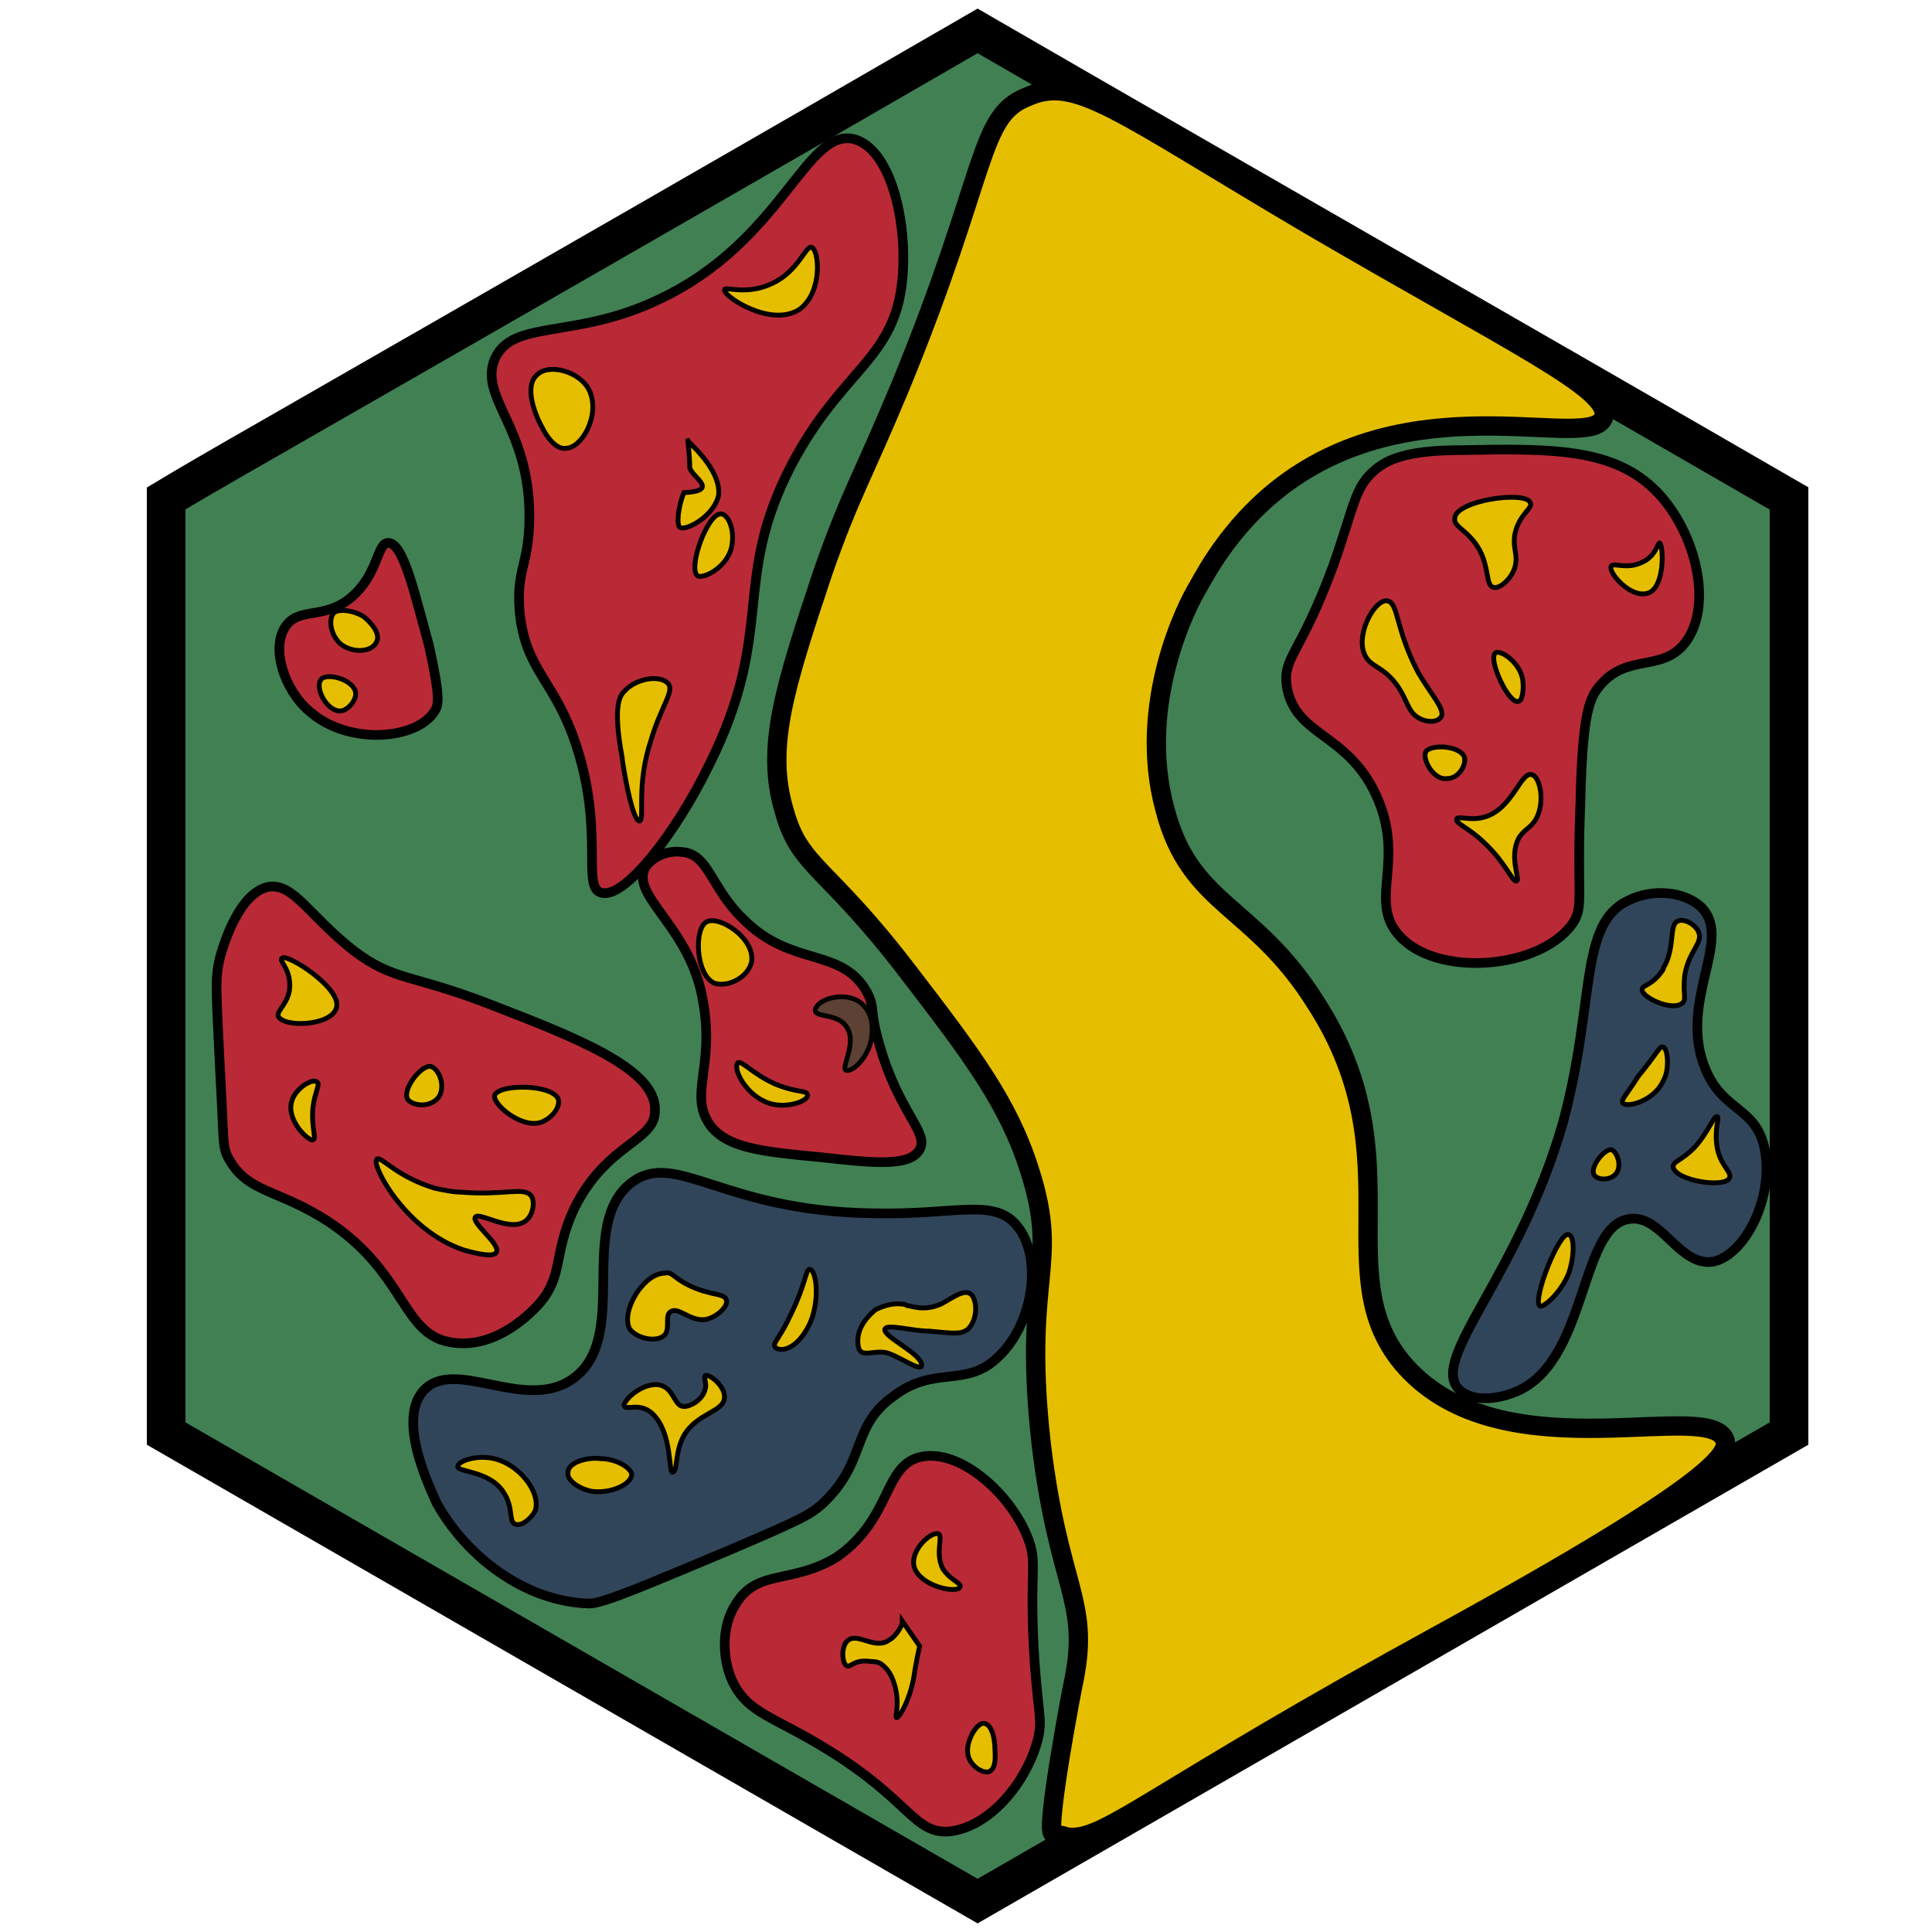 <?xml version="1.0" encoding="utf-8"?><!-- Generator: Adobe Illustrator 26.0.3, SVG Export Plug-In . SVG Version: 6.00 Build 0)  --><svg version="1.1" id="Ebene_2_00000020371425143906055610000010711333585448278916_"	 xmlns="http://www.w3.org/2000/svg" xmlns:xlink="http://www.w3.org/1999/xlink" x="0px" y="0px" viewBox="0 0 100 100"	 style="enable-background:new 0 0 100 100;" xml:space="preserve"><style type="text/css">	.st0{fill:#418052;stroke:#000000;stroke-width:2;stroke-miterlimit:10;}	.st1{fill:#e6be00;stroke:#000000;stroke-miterlimit:10;}	.st2{fill:#b92a36;stroke:#000000;stroke-width:0.5;stroke-miterlimit:10;}	.st3{fill:#31455a;stroke:#000000;stroke-width:0.5;stroke-miterlimit:10;}	.st4{fill:#b92a36;stroke:#000000;stroke-width:0.5;stroke-miterlimit:10;}	.st5{fill:#e6be00;stroke:#000000;stroke-width:0.25;stroke-miterlimit:10;}	.st6{fill:#804122;stroke:#000000;stroke-width:0.75;stroke-miterlimit:10;}	.st7{fill:#e6be00;stroke:#000000;stroke-width:0.25;stroke-miterlimit:10;}	.st8{fill:#e6be00;stroke:#000000;stroke-width:0.25;stroke-miterlimit:10;}	.st9{fill:#5D4135;stroke:#030300;stroke-width:0.25;stroke-miterlimit:10;}</style><g id="Ebene_1_00000178169986029889010870000017977382286501971088_">	<path class="st0" d="M8.6,25.8c2.5-1.5,5-2.9,7.6-4.4c11.5-6.6,23-13.2,34.4-19.8c14,8.1,28,16.1,42,24.2l0,48.4l-42,24.2l-42-24.2		L8.6,25.8z"/></g><path class="st1" d="M40.6,42c0.8,2.9,2.2,2.8,6.4,8.3c3.3,4.3,5.2,6.8,6.3,10.3c1.6,5-0.4,5.4,0.6,14.2c0.9,7.4,2.5,8,1.7,12.1	c-0.1,0.4-1.5,7.8-1.1,8c0,0,0.4,0.1,0.4,0.1l0,0c0.1,0,0.3,0.1,0.5,0.1c1.9,0.1,4.3-2.4,19.1-10.5c14.6-8,14.9-9.4,14.8-10	c-0.6-2.3-11.1,1.7-16.3-3.6c-4.6-4.7,0.4-10.9-4.9-19.1c-3.2-5.1-6.5-5-7.8-10c-1.5-5.5,1.2-10.7,1.7-11.5c0.5-0.9,1.9-3.5,4.7-5.5	c7-5,15.7-1.5,16.3-3.3c0.5-1.4-4.7-3.8-15.3-10c-10-5.9-12-7.7-14.5-6.6C50.6,6,51.2,8.8,46.6,20c-2,4.8-2.6,5.6-4,9.6	C40.6,35.6,39.6,38.7,40.6,42z"/><path class="st2" d="M31.1,46.2c1.2,0.4,3.9-3.1,5.6-6.6c3.5-7,1.1-9.5,4.3-15.6c2.6-4.9,5.3-5.4,5.7-9.5c0.3-3-0.6-6.8-2.5-7.3	c-2.5-0.6-3.7,5.3-10.1,8.3c-4.4,2.1-7.6,1-8.5,3.1c-0.8,2,1.8,3.5,1.8,8.1c0,2.6-0.7,2.7-0.5,5c0.3,3,1.8,3.5,2.9,6.8	C31.3,43,30.1,45.9,31.1,46.2z"/><path class="st2" d="M36.8,58.3c-1.2-1.6,0.2-3-0.4-6.4c-0.6-3.9-3.8-5.5-3-7c0.4-0.6,1.2-0.9,1.9-0.8c1.4,0.1,1.5,1.9,3.2,3.5	c2.5,2.5,5.1,1.4,6.4,3.8c0.4,0.8,0.1,0.9,0.6,2.6c1,3.6,2.6,4.6,2.1,5.5c-0.5,0.9-2.4,0.7-5.1,0.4C39.3,59.6,37.7,59.4,36.8,58.3z"	/><path class="st3" d="M32.7,61.2c-2.9,2.2,0,8.1-3.1,10.2c-2.5,1.7-6.1-1.2-7.7,0.6c-1.4,1.6,0.5,5.3,0.7,5.8	c1.5,2.7,4.5,5.1,7.9,5.2c0.7,0,2.8-0.9,7.1-2.7c4-1.7,4.3-1.9,4.9-2.4c2.4-2.2,1.5-4,3.7-5.6c2.2-1.7,3.8-0.4,5.5-2.1	c1.8-1.7,2.3-5.2,0.9-6.8c-1.2-1.4-3.2-0.5-7.4-0.6C37.4,62.7,35,59.5,32.7,61.2z"/><path class="st4" d="M38.1,83c-0.8,1.2-0.7,2.9-0.2,4c0.8,1.7,2.1,1.8,5,3.6c4.2,2.6,4.4,4.3,6.2,4.2c2.1-0.2,4-2.5,4.6-4.7	c0.3-1.2,0-1.3-0.2-4.9c-0.2-4.1,0.2-4.3-0.3-5.6c-0.9-2.3-3.5-4.6-5.5-4.2c-2,0.4-1.5,3.2-4.4,5.2C41,82,39.2,81.2,38.1,83z"/><path class="st3" d="M75.5,71.9c-1.5-1.6,3.1-5.8,5.4-13.8c1.7-6.3,0.8-10.3,3.4-11.5c1.2-0.6,2.9-0.5,3.8,0.4	c1.6,1.7-1.3,4.9,0.2,8.4c0.9,2.1,2.5,1.9,3,3.9c0.6,2.5-0.9,5.6-2.6,6c-1.8,0.3-2.7-2.5-4.4-2.2c-2.6,0.4-2.1,7.6-6,9	C77.5,72.4,76.2,72.6,75.5,71.9z"/><path class="st4" d="M87.2,33.3c-1.2,1.5-3,0.5-4.4,2.2c-0.5,0.6-0.9,1.3-1,6.1c-0.2,4.8,0.2,5.3-0.4,6.2c-1.7,2.4-7.1,2.8-9,0.6	c-1.6-1.8,0.4-3.9-1.2-7.3c-1.5-3.2-4.2-3-4.6-5.6c-0.2-1.5,0.7-1.6,2.4-6.2c1.1-3.1,1.1-4.1,2.2-5c0.6-0.5,1.6-1,4.4-1	c4.8-0.1,8-0.1,10.2,2.2C87.8,27.6,88.7,31.4,87.2,33.3z"/><path class="st2" d="M33.9,57.4c0.1,1.7-2.5,1.7-4.2,5.2c-1.1,2.4-0.5,3.5-1.9,5c-0.2,0.2-2,2.2-4.3,1.9c-2.7-0.3-2.4-3.5-6.4-6.2	c-2.7-1.8-4.3-1.5-5.3-3.4c-0.3-0.6-0.2-0.8-0.4-4.3c-0.2-4.3-0.3-4.9,0-6.1c0.2-0.7,1-3.3,2.5-3.6c1.3-0.2,2.1,1.5,4.4,3.3	c2.1,1.6,3,1.2,7.1,2.8C29.8,53.7,33.9,55.3,33.9,57.4z"/><path class="st4" d="M20.1,28.1c-0.6,0-0.5,1.6-1.9,2.8c-1.4,1.2-2.7,0.5-3.4,1.5c-0.8,1.1-0.1,3.3,1.2,4.4c2,1.8,5.6,1.5,6.5,0	c0.2-0.3,0.3-0.7-0.3-3.4C21.5,30.9,20.9,28.1,20.1,28.1z"/><path class="st5" d="M115,66.5"/><path class="st6" d="M120.5,36.5"/><path class="st7" d="M71.8,31.1c-0.6-0.1-1.6,1.6-1.2,2.7c0.3,0.8,1,0.6,1.8,1.8c0.5,0.8,0.5,1.3,1.1,1.6c0.4,0.2,0.9,0.2,1.1-0.1	c0.2-0.4-0.5-1.1-1.2-2.3C72.2,32.5,72.4,31.2,71.8,31.1z"/><path class="st7" d="M77.3,30.4c-0.4-0.1-0.2-0.9-0.7-1.9c-0.6-1.1-1.4-1.2-1.3-1.7c0.1-0.9,3.6-1.4,3.9-0.8	c0.2,0.3-0.6,0.6-0.8,1.7c-0.1,0.8,0.2,1,0,1.7C78.2,30,77.6,30.5,77.3,30.4z"/><path class="st7" d="M83.4,29.3c-0.2,0.3,1,1.7,1.9,1.4c0.9-0.3,0.8-2.5,0.6-2.6c-0.1,0-0.2,0.7-0.9,1	C84.2,29.5,83.5,29.1,83.4,29.3z"/><path class="st7" d="M77.4,33.8c0.2-0.2,1.2,0.4,1.4,1.3c0.1,0.5,0,1.2-0.2,1.2C78.1,36.5,77,34.1,77.4,33.8z"/><path class="st7" d="M73.8,38.9c0.3-0.4,1.8-0.3,2,0.3c0.1,0.4-0.3,1.1-0.9,1.1C74.2,40.4,73.6,39.3,73.8,38.9z"/><path class="st7" d="M76.8,42.3c-0.7,0.2-1.4-0.1-1.4,0.1c-0.1,0.2,0.7,0.5,1.4,1.2c1.1,1,1.5,2.1,1.7,2c0.2-0.1-0.4-1.2,0.1-2.2	c0.3-0.5,0.6-0.5,0.9-1c0.5-0.9,0.2-2.2-0.2-2.3C78.7,39.9,78.3,41.9,76.8,42.3z"/><path class="st7" d="M79.7,67.6c0.2,0.1,1.1-0.7,1.5-1.7c0.3-0.9,0.3-1.9,0-2C80.7,63.7,79.3,67.3,79.7,67.6z"/><path class="st7" d="M82.5,60.8c0.2,0.3,0.8,0.3,1.1,0c0.4-0.4,0.1-1.2-0.2-1.3C83,59.5,82.3,60.4,82.5,60.8z"/><path class="st7" d="M84,57.1c0.2,0.2,1.1,0,1.7-0.6c0.1-0.1,0.3-0.3,0.5-0.8c0.2-0.6,0.1-1.4-0.1-1.5c-0.2-0.1-0.3,0.3-1.3,1.5	C84.1,56.8,83.9,56.9,84,57.1z"/><path class="st7" d="M87.1,51.9c-0.5,0.5-2.2-0.3-2.1-0.7c0-0.2,0.5-0.2,1-0.9c0,0,0.1-0.1,0.1-0.2c0.6-1,0.3-2.2,0.7-2.4	c0.3-0.2,0.9,0.1,1.1,0.5c0.3,0.6-0.5,1-0.7,2.3C87.1,51.4,87.3,51.7,87.1,51.9z"/><path class="st7" d="M88.9,57.8c0.1,0.1-0.2,0.7,0,1.7c0.2,0.9,0.8,1.2,0.6,1.5c-0.3,0.5-2.8,0.1-2.9-0.6c0-0.3,0.4-0.3,1.1-1	C88.5,58.5,88.7,57.7,88.9,57.8z"/><path class="st8" d="M19.5,60c0.2-0.2,1,0.9,3,1.5c0.5,0.1,0.9,0.2,1.3,0.2c2.3,0.2,3.3-0.3,3.7,0.2c0.2,0.3,0.1,1-0.3,1.3	c-0.8,0.6-2.4-0.5-2.6-0.2c-0.2,0.3,1.3,1.4,1.1,1.8c-0.1,0.3-1,0.1-1.7-0.1C21,63.7,19.2,60.3,19.5,60z"/><path class="st8" d="M25.6,56.7c0.2-0.6,3-0.6,3.3,0.2c0.1,0.4-0.3,0.9-0.7,1.1C27.2,58.6,25.5,57.2,25.6,56.7z"/><path class="st8" d="M22.3,55.2c-0.5-0.1-1.5,1.2-1.2,1.7c0.2,0.3,1.1,0.5,1.6-0.1C23.1,56.2,22.7,55.3,22.3,55.2z"/><path class="st8" d="M16.4,56c-0.2-0.2-1.1,0.3-1.3,1c-0.3,1,0.9,2.1,1.1,2c0.2-0.1-0.1-0.6,0-1.7C16.3,56.5,16.6,56.1,16.4,56z"/><path class="st8" d="M17.4,52.2c-0.3,0.9-2.7,1-3,0.4C14.3,52.3,15,51.9,15,51c0-0.9-0.6-1.3-0.4-1.4C14.8,49.3,17.8,51.2,17.4,52.2	z"/><path class="st7" d="M18.8,31.9c0.4,0.3,0.9,0.9,0.7,1.3c-0.2,0.5-1,0.6-1.6,0.3c-0.7-0.3-1-1.4-0.6-1.8	C17.6,31.5,18.3,31.6,18.8,31.9z"/><path class="st7" d="M16.6,35.2c-0.3,0.4,0.3,1.6,1,1.6c0.4,0,0.9-0.6,0.8-1C18.2,35.1,16.8,34.8,16.6,35.2z"/><path class="st7" d="M48.6,79.4c-0.4-0.2-1.7,1-1.2,1.9c0.5,0.9,2.3,1.2,2.3,0.8c0-0.2-0.5-0.3-0.9-0.9	C48.4,80.4,48.8,79.6,48.6,79.4z"/><path class="st7" d="M50.9,89.2c-0.4,0-1.1,1.2-0.7,1.9c0.2,0.4,0.7,0.7,1,0.6c0.4-0.2,0.3-0.9,0.3-1.1	C51.5,89.9,51.3,89.2,50.9,89.2z"/><path class="st7" d="M46.4,88.9c-0.1,0,0.2-0.7-0.1-1.7c-0.2-0.7-0.5-0.9-0.6-1c-0.2-0.2-0.5-0.2-0.6-0.2c-0.1,0-0.5-0.1-0.9,0.1	c-0.2,0.1-0.3,0.2-0.4,0.1c-0.2-0.1-0.3-1,0.1-1.3c0.5-0.4,1.4,0.5,2.1,0c0.4-0.2,0.7-0.8,0.7-0.9c0-0.1,0-0.1,0-0.1l0,0	c0,0,0.9,1.3,0.9,1.3l0,0c0,0-0.2,0.9-0.3,1.6C47.1,88,46.5,89,46.4,88.9z"/><path class="st7" d="M48.7,67.5c0.6-0.3,1.4-1,1.7-0.3c0.2,0.5,0.1,1.2-0.3,1.6c-0.4,0.3-0.8,0.2-2,0.1c-0.9,0-2.2-0.4-2.3-0.1	c-0.1,0.4,2,1.3,1.9,1.9c-0.1,0.3-1.3-0.6-1.9-0.7c-0.8-0.1-1.4,0.4-1.4-0.6c0-0.9,0.8-1.5,0.9-1.6c0,0,0.7-0.4,1.4-0.3	c0.2,0,0.2,0.1,0.4,0.1C47.5,67.7,48,67.8,48.7,67.5z"/><path class="st7" d="M41.9,65.7c0.4,0,0.6,2-0.2,3.2c-0.6,1-1.4,1.1-1.6,0.8c-0.1-0.2,0.3-0.5,0.8-1.6	C41.7,66.5,41.7,65.7,41.9,65.7z"/><path class="st7" d="M35.6,66.5c1.2,0.6,1.9,0.4,2,0.8c0.1,0.3-0.5,0.9-1.1,1c-0.8,0.1-1.4-0.7-1.8-0.4c-0.3,0.2,0,0.9-0.3,1.2	c-0.4,0.4-1.4,0.2-1.8-0.3c-0.5-0.9,0.7-2.9,1.8-2.9C34.8,65.8,34.8,66.1,35.6,66.5z"/><path class="st7" d="M34.2,71.7c0.7,0.2,0.7,1.1,1.2,1.1c0.4,0,1-0.4,1.1-0.9c0.1-0.3-0.1-0.6,0-0.7c0.2-0.1,1,0.5,1,1.1	c0,0.8-1.4,0.8-2.1,2c-0.5,0.9-0.3,1.9-0.6,1.9c-0.2,0,0-2-1-3c-0.7-0.7-1.5-0.1-1.5-0.5C32.5,72.2,33.5,71.5,34.2,71.7z"/><path class="st7" d="M31.1,75.5c0.7,0,1.5,0.4,1.6,0.8c0,0.5-1,1-2,0.9c-0.7-0.1-1.4-0.6-1.3-1C29.4,75.7,30.4,75.4,31.1,75.5z"/><path class="st7" d="M25.9,75.6c1.1,0.4,2.1,1.7,1.8,2.6c-0.2,0.4-0.7,0.8-1,0.7c-0.4-0.1-0.1-0.8-0.6-1.6c-0.7-1.2-2.5-1.1-2.4-1.4	C23.7,75.6,24.9,75.2,25.9,75.6z"/><path class="st8" d="M41.4,16c1.2-0.9,1-3.1,0.6-3.2c-0.3-0.1-0.7,1.3-2.1,1.9c-1.3,0.6-2.4,0.1-2.4,0.3C37.4,15.3,39.9,17,41.4,16z	"/><path class="st8" d="M30.5,20.2c-0.5-1-2.1-1.4-2.7-0.8c-0.7,0.6-0.1,2.1,0.3,2.8c0.2,0.4,0.7,1.1,1.2,1	C30.1,23.2,31.1,21.5,30.5,20.2z"/><path class="st8" d="M35.6,22.8c0,0,0.1,0.8,0.1,1.4c0.1,0.5,1.6,1.2-0.3,1.3c0,0,0,0,0,0c-0.3,0.7-0.4,1.7-0.2,1.8	c0.3,0.2,1.8-0.6,2-1.7C37.3,24.2,35.5,22.8,35.6,22.8z"/><path class="st8" d="M36.1,29.8c0.3,0.2,1.7-0.5,1.8-1.7c0.1-0.7-0.2-1.5-0.6-1.5C36.6,26.6,35.6,29.4,36.1,29.8z"/><path class="st8" d="M32.3,35.8c0.6-0.7,1.9-0.9,2.3-0.4c0.3,0.4-0.4,1.2-0.9,2.9c-0.8,2.4-0.3,4.1-0.6,4.2c-0.4,0-0.9-3.1-0.9-3.3	C31.7,36.5,32.1,36,32.3,35.8z"/><path class="st8" d="M36.6,47.7C35.9,48,36,50.5,37,50.9c0.7,0.2,1.7-0.3,1.9-1.1C39.1,48.6,37.3,47.4,36.6,47.7z"/><path class="st8" d="M38.2,55c-0.3,0.3,0.4,1.7,1.6,2.1c0.9,0.3,2-0.1,2-0.4c0-0.3-0.5-0.1-1.7-0.6C39,55.6,38.4,54.9,38.2,55z"/><path class="st9" d="M42.2,52.3c0,0.4,1.3,0.1,1.7,1c0.4,0.8-0.4,2-0.1,2.1c0.3,0.1,1.1-0.6,1.3-1.6c0.1-0.6,0.1-1.5-0.7-2	C43.5,51.3,42.2,51.8,42.2,52.3z"/></svg>